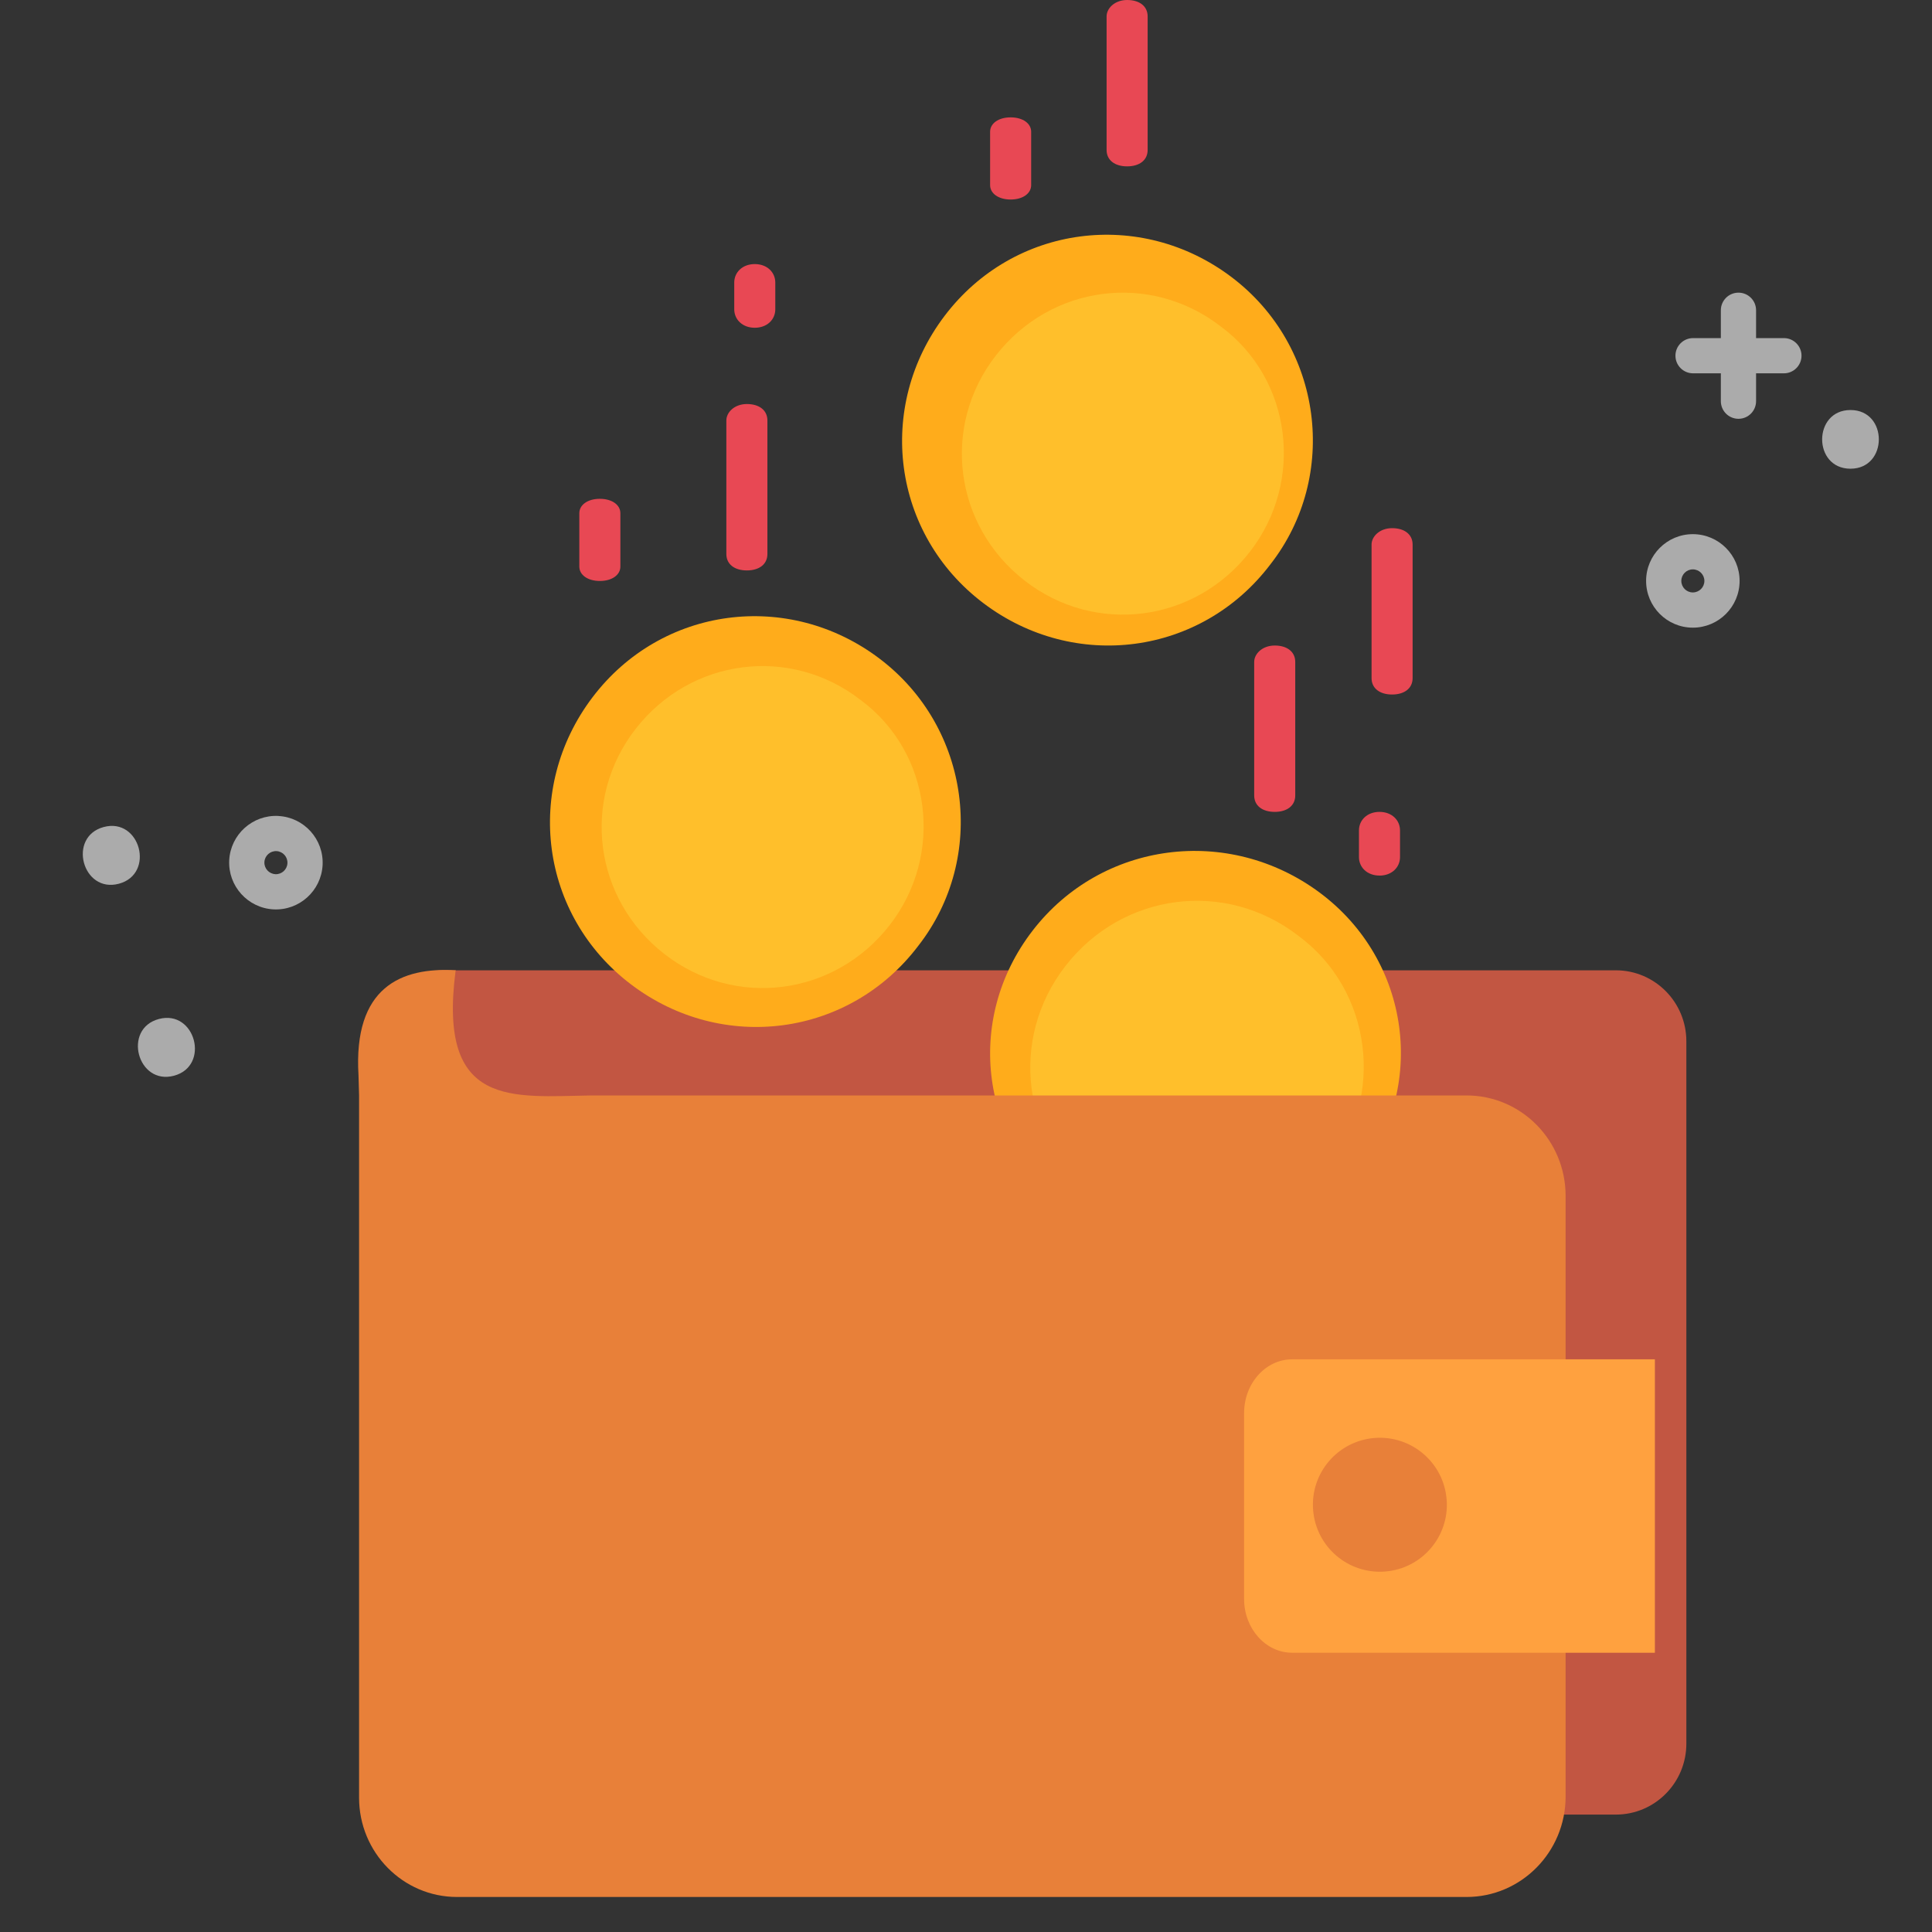 <svg xmlns="http://www.w3.org/2000/svg" width="48" height="48" viewBox="0 0 48 48">
    <rect x="0" y="0" width="48" height="48" fill="#333333" stroke="none"/>
    <g fill="none" fill-rule="evenodd">
        <path fill="#C25642" d="M8.897 45.083v-18.93c0-.966.131-2.046 1.092-2.046h29.156c.968 0 1.752.79 1.752 1.764V43.32c0 .974-.784 1.763-1.752 1.763H8.897z" transform="translate(1)"/>
        <path fill="#FFAC1B" d="M31.789 22.178c-2.264-1.684-5.42-1.28-7.134.943-1.715 2.223-1.303 5.321.96 7.005 2.264 1.684 5.42 1.28 7.134-.943 1.715-2.155 1.303-5.321-.96-7.005" transform="translate(1)"/>
        <path fill="#FFBF2B" d="M32.007 29.049c-1.415 1.818-3.975 2.155-5.793.74-1.82-1.414-2.156-3.974-.741-5.792 1.414-1.82 3.974-2.156 5.793-.741 1.818 1.347 2.155 3.974.74 5.793" transform="translate(1)"/>
        <path fill="#E88039" d="M35.435 47.13h-25.08c-1.344 0-2.434-1.105-2.434-2.467V27.216l-.014-.5c-.133-2.191 1.057-2.69 2.417-2.61l-.007.03c-.44 3.41 1.417 3.108 3.383 3.08h21.735c1.36 0 2.462 1.117 2.462 2.495v14.924c0 1.377-1.103 2.495-2.462 2.495" transform="translate(1)"/>
        <path fill="#FFAC1B" d="M20.854 16.365c-2.264-1.715-5.42-1.303-7.134.96-1.715 2.264-1.303 5.42.96 7.134 2.264 1.715 5.42 1.303 7.134-.96 1.715-2.195 1.303-5.42-.96-7.134" transform="translate(1)"/>
        <path fill="#FFBF2B" d="M21.102 22.987c-1.366 1.756-3.838 2.082-5.594.716-1.756-1.366-2.081-3.838-.716-5.594 1.366-1.756 3.838-2.081 5.594-.715 1.756 1.3 2.082 3.837.716 5.593" transform="translate(1)"/>
        <path fill="#FFAC1B" d="M29.602 6.888c-2.264-1.715-5.42-1.303-7.134.96-1.715 2.264-1.303 5.42.96 7.134 2.264 1.715 5.42 1.303 7.134-.96 1.715-2.195 1.303-5.42-.96-7.134" transform="translate(1)"/>
        <path fill="#FFBF2B" d="M30.052 13.71c-1.366 1.756-3.838 2.081-5.594.716-1.756-1.366-2.081-3.838-.716-5.594 1.366-1.756 3.838-2.081 5.594-.716 1.756 1.301 2.081 3.838.716 5.594" transform="translate(1)"/>
        <path fill="#E84854" d="M30.67 20.171c-.306 0-.51-.153-.51-.408v-3.317c0-.204.204-.408.51-.408.306 0 .51.153.51.408v3.317c0 .255-.204.408-.51.408M17.556 14.172c-.307 0-.51-.153-.51-.408v-3.317c0-.205.203-.409.51-.409.306 0 .51.153.51.409v3.317c0 .255-.204.408-.51.408M33.586 17.255c-.306 0-.51-.153-.51-.408V13.53c0-.204.204-.408.51-.408.306 0 .51.153.51.408v3.317c0 .255-.204.408-.51.408M27.003 4.133c-.306 0-.51-.153-.51-.408V.408c0-.204.204-.408.51-.408.307 0 .51.153.51.408v3.317c0 .255-.203.408-.51.408M13.903 14.434c-.306 0-.51-.153-.51-.357V12.75c0-.204.204-.357.51-.357.306 0 .51.153.51.357v1.327c0 .204-.204.357-.51.357M24.11 4.957c-.307 0-.511-.153-.511-.357V3.273c0-.204.204-.357.51-.357.306 0 .51.153.51.357V4.6c0 .204-.204.357-.51.357M17.752 8.143c-.306 0-.51-.204-.51-.46V7.02c0-.255.204-.459.51-.459.307 0 .51.204.51.46v.663c0 .255-.203.459-.51.459M33.273 21.753c-.306 0-.51-.204-.51-.459v-.663c0-.255.204-.46.51-.46.306 0 .51.205.51.46v.663c0 .255-.204.46-.51.46" transform="translate(1)"/>
        <path fill="#FFA13F" d="M40.115 41.062h-9.01c-.66 0-1.196-.598-1.196-1.338V35.11c0-.74.535-1.338 1.195-1.338h9.011v7.29z" transform="translate(1)"/>
        <path fill="#E88039" d="M34.942 37.254c.072.916-.612 1.718-1.528 1.79-.917.072-1.718-.611-1.79-1.528-.073-.916.61-1.717 1.527-1.79.916-.072 1.718.612 1.79 1.528" transform="translate(1)"/>
        <path fill="#FDFDFD" d="M5.84 21.719c.158.008.293-.114.301-.271.009-.159-.113-.294-.27-.302-.158-.008-.294.113-.302.272-.008.157.114.292.271.3m.076-1.445c.64.033 1.132.58 1.099 1.22-.034.64-.58 1.133-1.22 1.1-.64-.034-1.133-.582-1.1-1.221.034-.64.581-1.133 1.221-1.1M41.058 14.146c-.158 0-.286.129-.286.286 0 .159.128.287.286.287.158 0 .287-.128.287-.287 0-.157-.129-.286-.287-.286m0 1.448c-.64 0-1.161-.52-1.161-1.162 0-.64.52-1.161 1.161-1.161s1.162.521 1.162 1.161c0 .641-.52 1.162-1.162 1.162M43.321 8.4h-.692v-.692c0-.241-.195-.437-.437-.437s-.438.196-.438.437V8.4h-.69c-.242 0-.438.196-.438.437 0 .242.196.438.437.438h.691v.692c0 .242.196.438.438.438s.437-.196.437-.438v-.692h.692c.241 0 .437-.196.437-.438 0-.241-.196-.437-.437-.437M2.946 25.317c-.906.243-.53 1.652.377 1.409.906-.243.53-1.652-.377-1.409M1.577 20.547c-.906.243-.53 1.652.377 1.409.906-.243.53-1.652-.377-1.409M44.975 11.645c.938 0 .94-1.458 0-1.458-.938 0-.94 1.458 0 1.458" opacity=".593" transform="translate(1)"/>
    </g>
</svg>
